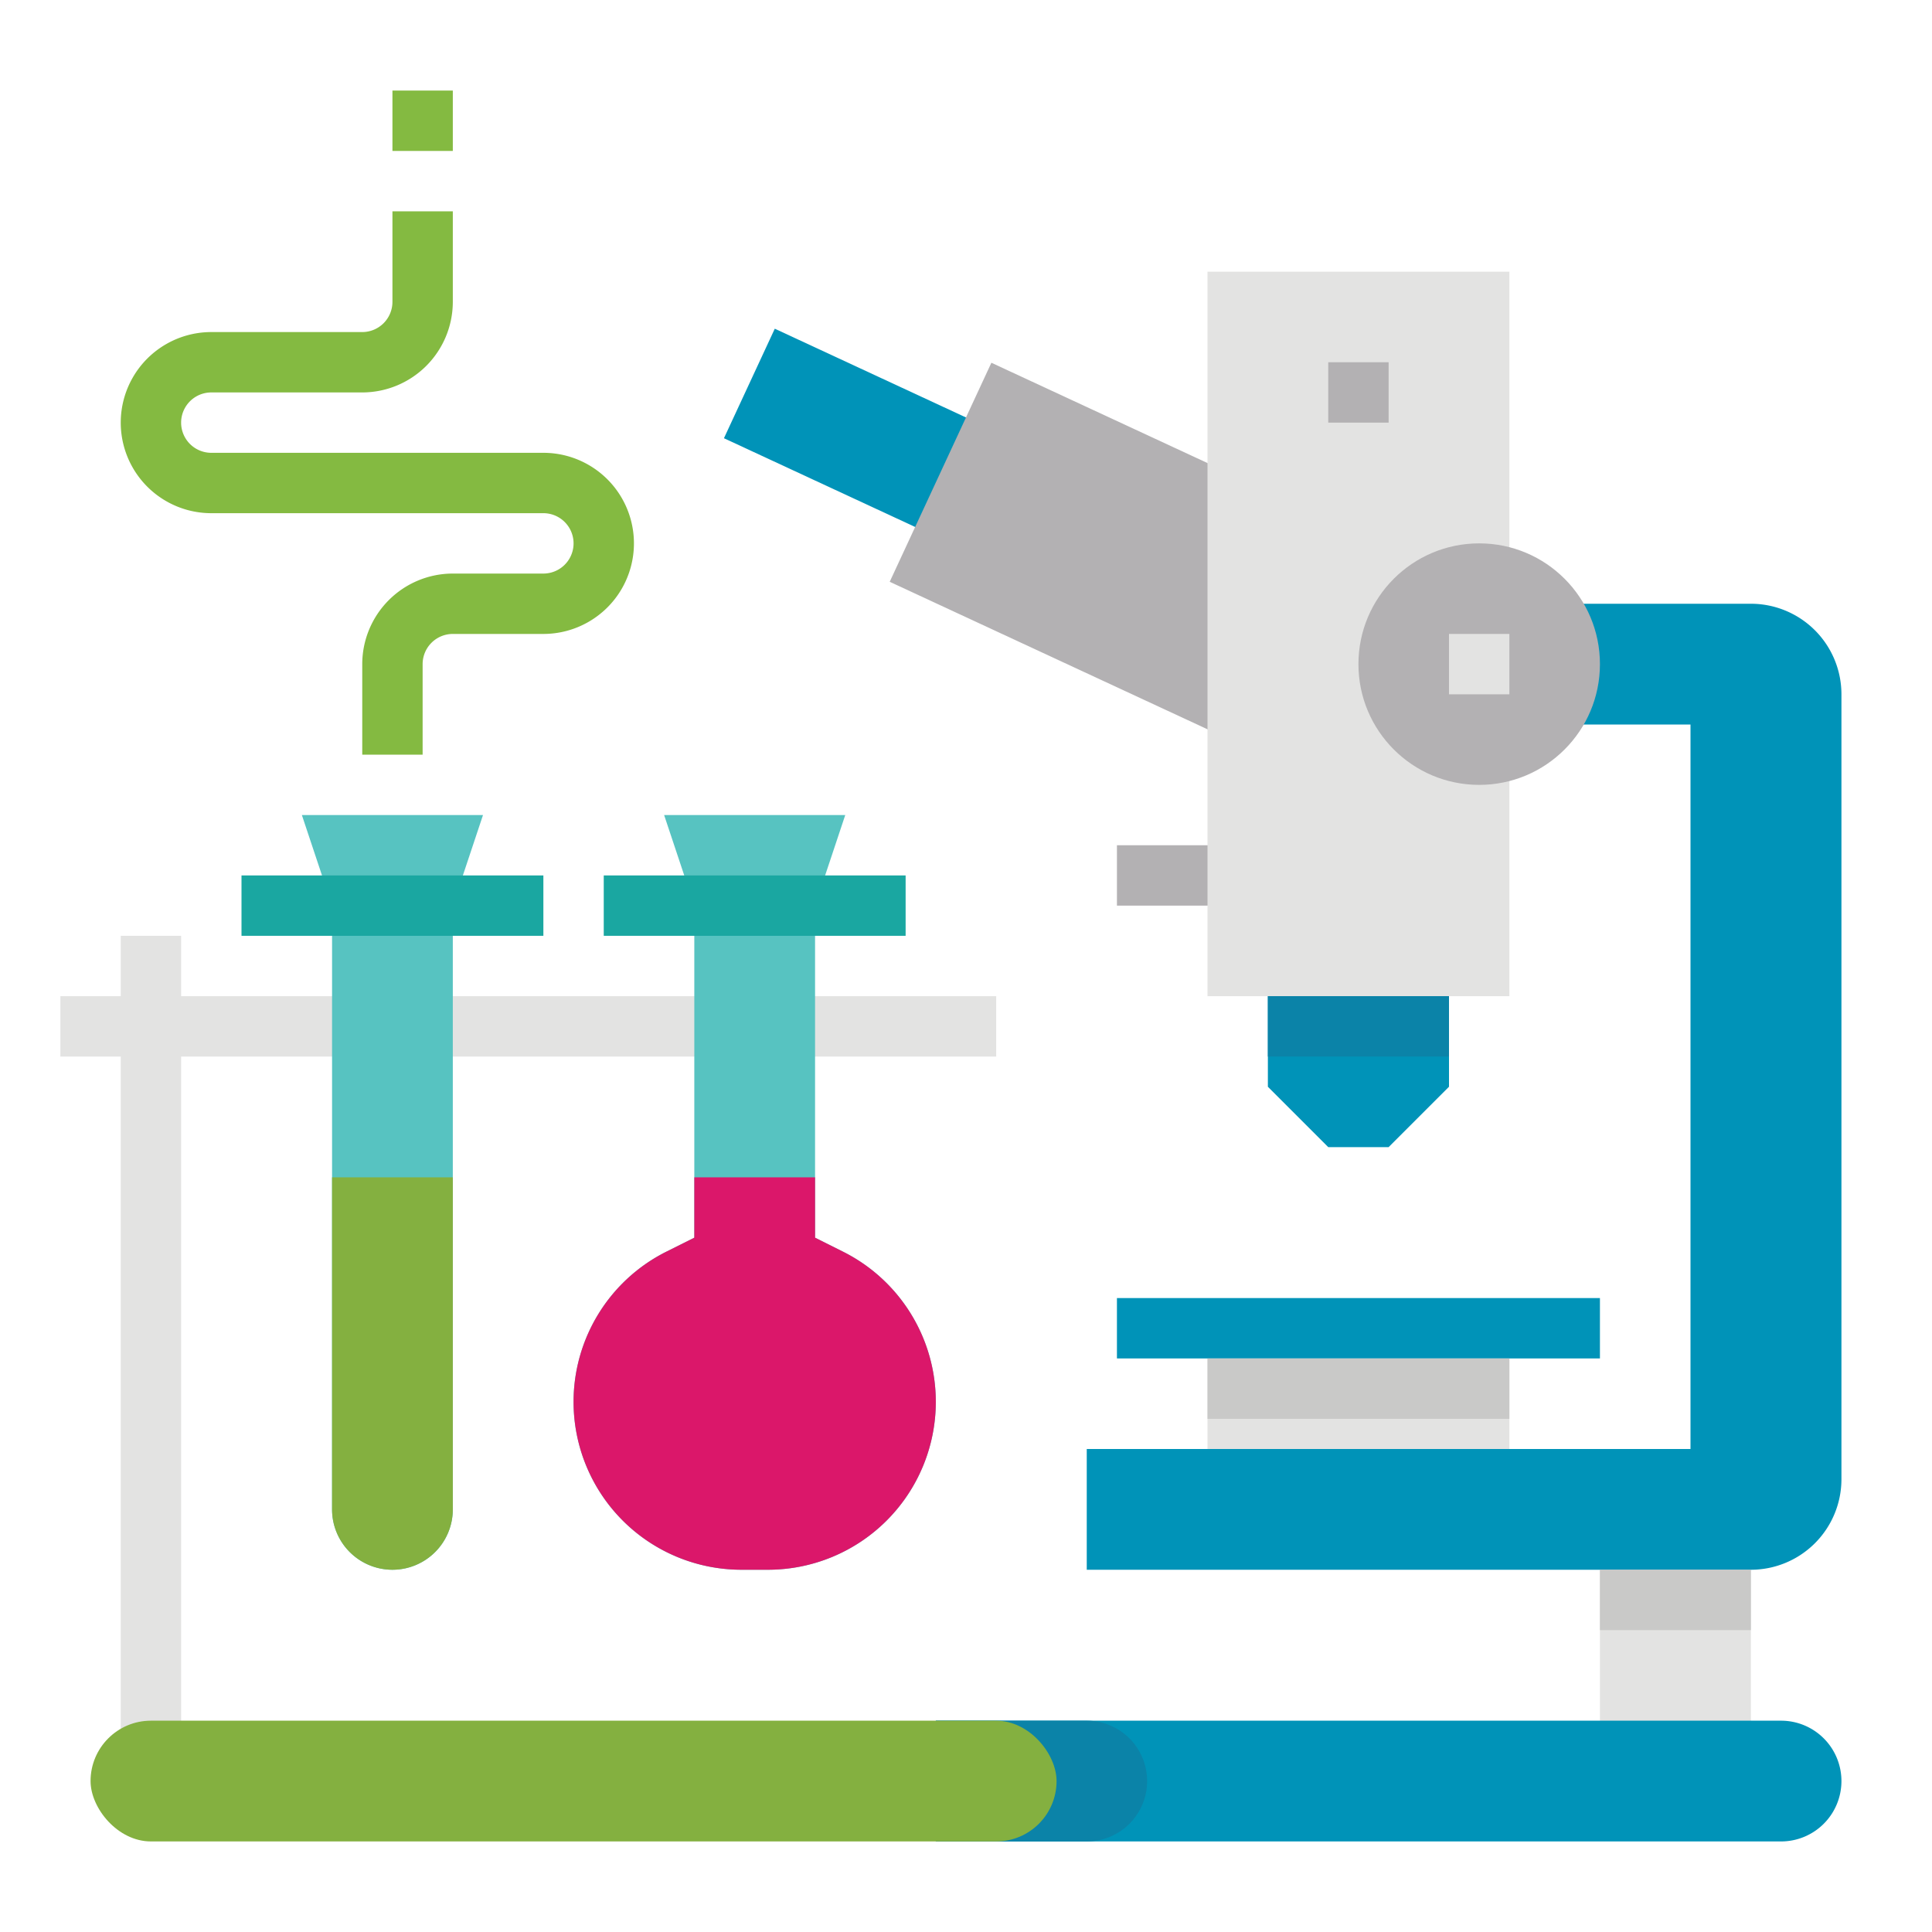<svg id="Flat" height="512" viewBox="0 0 512 512" width="512" xmlns="http://www.w3.org/2000/svg"><path d="m424 408h40v56h-40z" fill="#e3e3e2"/><path d="m248 456h224a16 16 0 0 1 16 16 16 16 0 0 1 -16 16h-224z" fill="#0093b8"/><path d="m248 456h40a16 16 0 0 1 16 16 16 16 0 0 1 -16 16h-40a0 0 0 0 1 0 0v-32a0 0 0 0 1 0 0z" fill="#0b83a8"/><path d="m336 248v40l16 16h16l16-16v-40z" fill="#0093b8"/><path d="m296 224h36v16h-36z" fill="#b3b1b3"/><path d="m218.828 78.385h32v80h-32z" fill="#0093b8" transform="matrix(.421 -.907 .907 .421 28.632 281.611)"/><path d="m243.403 120.044h128v64h-128z" fill="#b3b1b3" transform="matrix(.907 .421 -.421 .907 92.499 -115.221)"/><path d="m320 72h80v192h-80z" fill="#e3e3e2"/><path d="m264 264h-216v-16h-16v16h-16v16h16v192h16v-192h216z" fill="#e3e3e2"/><path d="m128 216-8 24v160a16 16 0 0 1 -16 16 16 16 0 0 1 -16-16v-160l-8-24z" fill="#57c3c1"/><path d="m64 232h80v16h-80z" fill="#1aa7a1"/><path d="m224 216-8 24v88l7.4 3.7a44.5 44.5 0 0 1 24.6 39.8 44.5 44.5 0 0 1 -44.5 44.5h-7a44.5 44.5 0 0 1 -44.5-44.5 44.5 44.5 0 0 1 24.6-39.8l7.4-3.7v-88l-8-24" fill="#57c3c1"/><path d="m160 232h80v16h-80z" fill="#1aa7a1"/><path d="m104 416a16 16 0 0 1 -16-16v-88h32v88a16 16 0 0 1 -16 16z" fill="#84b040"/><path d="m184 312h32v16l7.4 3.7a44.5 44.5 0 0 1 24.6 39.8 44.5 44.5 0 0 1 -44.5 44.5h-7a44.5 44.5 0 0 1 -44.5-44.5 44.5 44.5 0 0 1 24.6-39.8l7.4-3.7z" fill="#db176a"/><path d="m392 160h72a24 24 0 0 1 24 24v208a24 24 0 0 1 -24 24h-176v-32h160v-192h-56z" fill="#0093b8"/><circle cx="392" cy="176" fill="#b3b1b3" r="32"/><path d="m320 352h80v32h-80z" fill="#e3e3e2"/><path d="m384 168h16v16h-16z" fill="#e3e3e2"/><path d="m352 96h16v16h-16z" fill="#b3b1b3"/><path d="m112 200h-16v-24a24.027 24.027 0 0 1 24-24h24a8 8 0 0 0 0-16h-88a24 24 0 0 1 0-48h40a8.009 8.009 0 0 0 8-8v-24h16v24a24.027 24.027 0 0 1 -24 24h-40a8 8 0 0 0 0 16h88a24 24 0 0 1 0 48h-24a8.009 8.009 0 0 0 -8 8z" fill="#84ba41"/><path d="m104 24h16v16h-16z" fill="#84ba41"/><path d="m336 264h48v16h-48z" fill="#0b83a8"/><path d="m296 344h128v16h-128z" fill="#0093b8"/><path d="m424 416h40v16h-40z" fill="#c9c9c8"/><path d="m320 360h80v16h-80z" fill="#c9c9c8"/><rect fill="#84b040" height="32" rx="16" width="256" x="24" y="456"/></svg>